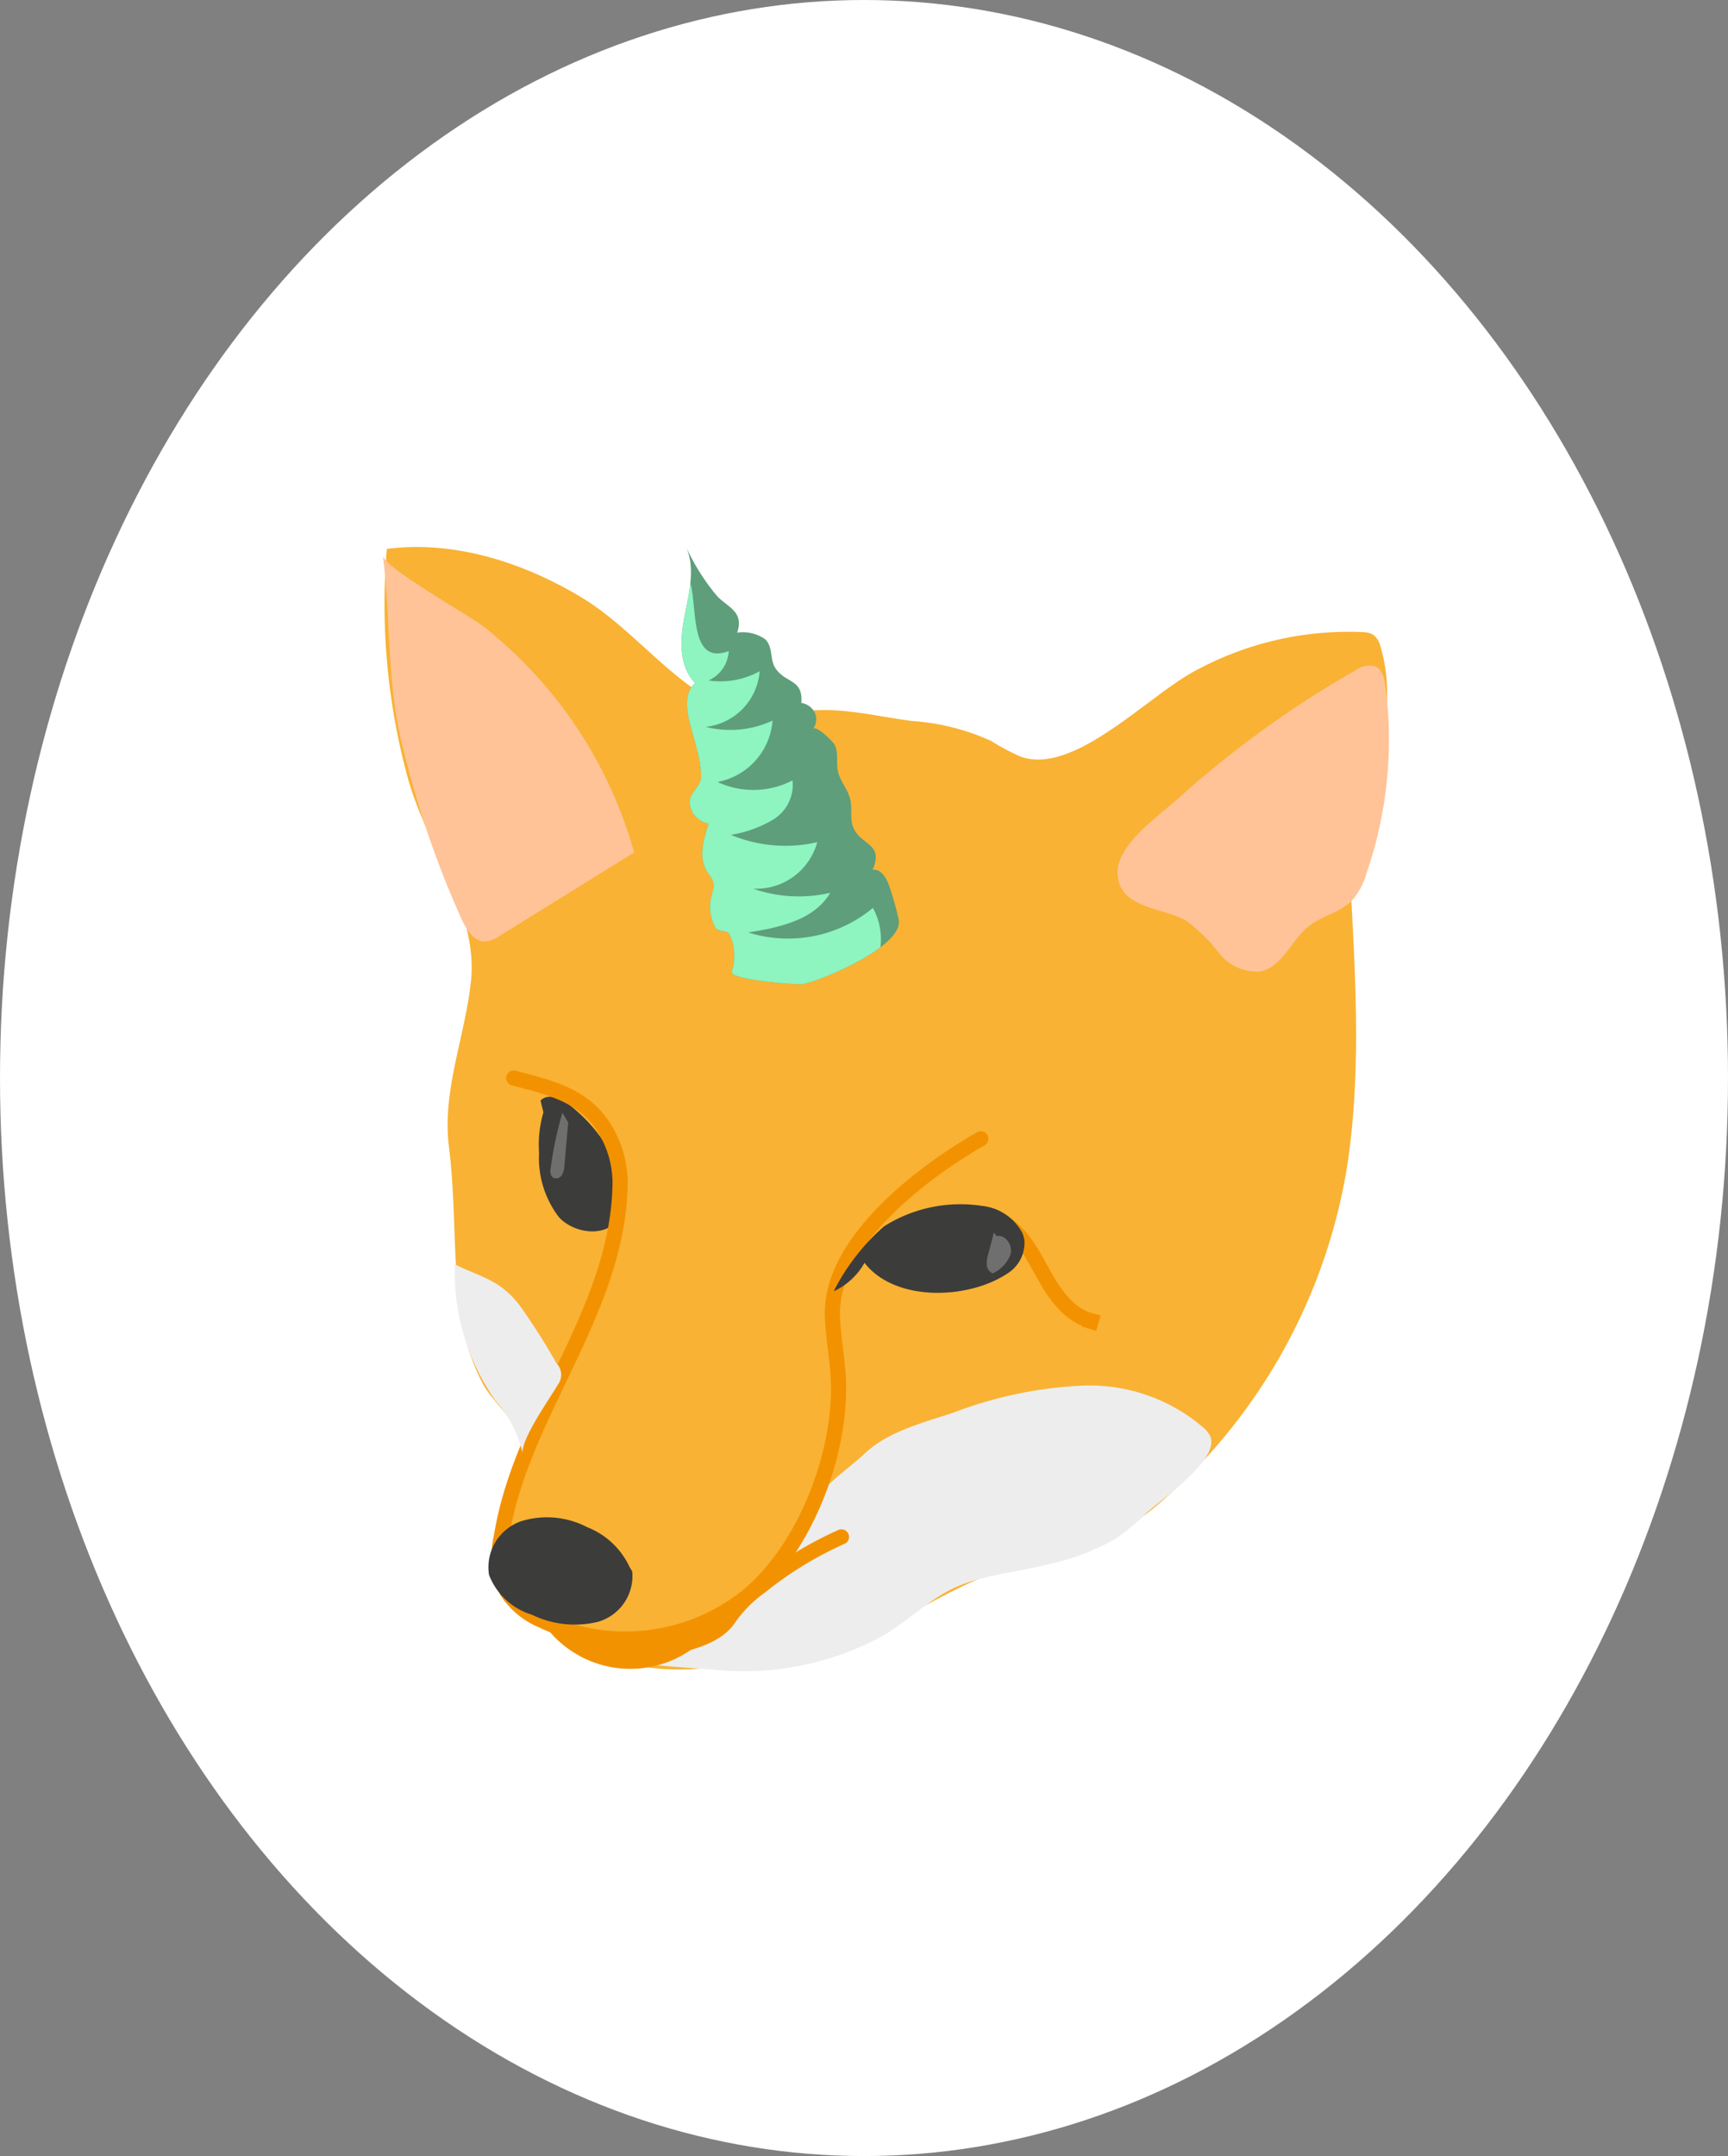 <svg xmlns="http://www.w3.org/2000/svg" xmlns:xlink="http://www.w3.org/1999/xlink" viewBox="0 0 114.04 142.234"><rect x="0" y="0" width="114.04" height="142.234" fill="#808080" stroke="none"/><defs><style>.a{fill:#5e9e7b;}.b{fill:#fff;}.c{fill:#f9b233;}.d{fill:#ededed;}.e{fill:#f39200;}.f{fill:#3c3c3b;}.g,.i{fill:none;stroke:#f39200;}.g{stroke-linecap:round;stroke-linejoin:round;}.h{fill:#ffc397;}.i{stroke-miterlimit:10;}.j{fill:#706f6f;}.k{clip-path:url(#a);}.l{fill:#8ef4c0;}</style><clipPath id="a"><path class="a" d="M47.998,61.499c-.25-.12-.689-.075-.787-.304A2.903,2.903,0,0,1,47.011,58.895a1.338,1.338,0,0,0,.057-.739,2.234,2.234,0,0,0-.36-.574c-.636-.93-.297-2.185.065-3.252a1.514,1.514,0,0,1-1.218-1.117c-.217-.909.644-1.191.712-1.903a6.606,6.606,0,0,0-.31-1.98c-.231-1.177-1.222-3.269-.081-4.273-1.092-1.114-.995-2.906-.692-4.436.302-1.53.725-3.177.072-4.593a14.22,14.22,0,0,0,2,3.213c.673.807,1.879,1.033,1.398,2.494a2.56,2.56,0,0,1,1.849.439c.533.526.286,1.293.656,1.881.651,1.036,1.861.712,1.726,2.315a1.221,1.221,0,0,1,.885.634,1.079,1.079,0,0,1-.121,1.091c.22-.286,1.344.855,1.435,1.038.273.548.082,1.201.221,1.775.159.654.636,1.148.802,1.798.163.636-.055,1.389.252,1.99.561,1.097,1.959.966,1.234,2.684.553-.076.917.55,1.097,1.078a21.103,21.103,0,0,1,.615,2.178c.404,1.795-5.198,4.088-6.344,4.291-.318.056-4.844-.28-4.67-.825a3.34,3.34,0,0,0-.151-2.477A.301.301,0,0,0,47.998,61.499Z"/></clipPath></defs><ellipse class="b" cx="57.02" cy="71.117" rx="57.02" ry="71.117"/><path class="c" d="M33.363,100.199c-.466,3.179,2.249,6.254,4.655,7.923,4.354,3.021,9.018,2.022,13.892.99a37.603,37.603,0,0,0,5.41-1.429c2.765-1.033,5.191-2.755,7.953-3.791,2.848-1.068,5.98-1.299,8.657-2.832a20.756,20.756,0,0,0,3.255-2.486A37.312,37.312,0,0,0,88.833,77.371c1.006-6.047.651-12.421.322-18.492-.114-2.098.901-3.521,1.458-5.552a30.512,30.512,0,0,0,.856-6.294,11,11,0,0,0-.396-4.493,1.3,1.3,0,0,0-.448-.668,1.393,1.393,0,0,0-.665-.171A21.179,21.179,0,0,0,79.111,44.13c-3.166,1.559-8.108,7.016-11.699,5.804a13.791,13.791,0,0,1-1.991-1.048,14.913,14.913,0,0,0-5.201-1.318c-2.39-.303-4.851-.982-7.254-.625-1.935.288-2.924.695-4.9-.182-3.772-1.675-6.261-5.307-9.772-7.4C34.458,37.076,29.958,35.642,25.53,36.212A43.525,43.525,0,0,0,26.899,51.273c1.21,4.468,4.675,8.827,4.182,13.459-.389,3.658-1.915,7.242-1.456,10.892.471,3.742.248,7.296.76,11.027a14.408,14.408,0,0,0,1.435,4.549c.693,1.363,2.26,2.404,2.588,3.954C34.754,96.786,33.598,98.595,33.363,100.199Z"/><path class="d" d="M62.982,93.167A27.288,27.288,0,0,1,71.431,91.409a11.531,11.531,0,0,1,7.991,2.773,1.775,1.775,0,0,1,.442.556C80.545,96.286,76.627,98.908,75.696,99.783a14.939,14.939,0,0,1-2.084,1.733,14.964,14.964,0,0,1-4.29,1.644c-2.023.545-4.531.728-6.391,1.614-1.738.827-3.116,2.262-4.793,3.207a19.083,19.083,0,0,1-11.013,2.165c-1.806-.125-3.612-.25-5.41-.451.594.066,2.514-1.624,3.137-1.944,1.128-.581,2.289-1.143,3.408-1.765,2.589-1.439,3.858-3.75,5.103-6.361.708-1.485,2.536-2.64,3.751-3.777C58.658,94.401,61.026,93.829,62.982,93.167Z"/><path class="e" d="M47.617,106.661a6.995,6.995,0,0,1-11.488.8,20.844,20.844,0,0,0,7.202.314c.592-.11,1.173-.267,1.754-.424C45.89,107.133,46.814,106.878,47.617,106.661Z"/><path class="f" d="M35.672,72.609c.461-.503,1.299-.171,1.844.24a10.216,10.216,0,0,1,3.369,4.487,3.352,3.352,0,0,1-.025,3.048c-.861,1.253-2.938,1.03-3.972-.085a6.422,6.422,0,0,1-1.312-4.263,7.539,7.539,0,0,1,.288-2.657"/><path class="g" d="M64.728,75.126c-3.877,2.219-9.947,6.807-9.793,11.687.047,1.478.36,2.939.401,4.418.132,4.783-2.214,10.882-5.932,14.004a12.897,12.897,0,0,1-13.659,1.655,5.14,5.14,0,0,1-2.289-1.907,5.548,5.548,0,0,1-.36-3.642c1.32-8.184,7.773-14.92,7.828-23.384a6.835,6.835,0,0,0-1.084-3.592c-1.349-2.152-3.661-2.643-5.934-3.246"/><path class="f" d="M41.536,103.348a5.157,5.157,0,0,0-2.769-2.594,5.759,5.759,0,0,0-4.379-.398,3.212,3.212,0,0,0-2.113,3.544,4.383,4.383,0,0,0,2.823,2.62,6.467,6.467,0,0,0,4.323.482,3.141,3.141,0,0,0,2.303-3.334"/><path class="g" d="M44.416,108.631c1.295-.307,2.985-.74,3.731-1.94a8.608,8.608,0,0,1,2.038-2.033,24.307,24.307,0,0,1,5.347-3.269"/><path class="h" d="M41.85,56.237l-8.869,5.497a1.972,1.972,0,0,1-.951.378c-.755.019-1.239-.773-1.559-1.458a63.578,63.578,0,0,1-3.877-11.329c-1.073-4.151-.799-8.408-1.325-12.66.098.79,5.772,3.971,6.732,4.737A28.916,28.916,0,0,1,41.85,56.237Z"/><path class="h" d="M89.437,44.235a1.544,1.544,0,0,1,1.31-.279c.472.201.616.79.684,1.299a26.998,26.998,0,0,1-1.262,12.397,4.629,4.629,0,0,1-.938,1.749c-.774.799-1.983,1.007-2.855,1.698-1.169.926-1.747,2.705-3.211,2.989a3.141,3.141,0,0,1-2.695-1.195,11.205,11.205,0,0,0-2.183-2.152c-1.509-.891-4.442-.764-4.532-3.118-.073-1.918,2.791-3.859,4.052-4.993A66.946,66.946,0,0,1,89.437,44.235Z"/><path class="i" d="M66.15,80.616c1.303.735,2.014,2.169,2.739,3.478s1.675,2.673,3.125,3.041l-.152.516"/><path class="f" d="M64.84,79.556A3.403,3.403,0,0,1,67.443,81.29a1.829,1.829,0,0,1,.167.56,2.4,2.4,0,0,1-1.181,2.198c-2.583,1.683-7.367,1.85-9.376-.739a4.486,4.486,0,0,1-2.034,1.878,14.169,14.169,0,0,1,3.326-4.287A9.447,9.447,0,0,1,64.84,79.556Z"/><path class="d" d="M36.719,89.926a1.086,1.086,0,0,1,.095,1.422c-.472.826-2.418,3.558-2.325,4.509a7.859,7.859,0,0,0-1.776-3.441,14.671,14.671,0,0,1-2.692-9.004c1.76.868,2.951.994,4.265,2.691A42.797,42.797,0,0,1,36.719,89.926Z"/><path class="j" d="M37.115,73.406a23.625,23.625,0,0,0-.772,3.675.641.641,0,0,0,.126.59.44.44,0,0,0,.599-.134,1.277,1.277,0,0,0,.18-.654l.25-2.839"/><path class="j" d="M65.592,81.312,65.217,82.738a1.935,1.935,0,0,0-.095.707.658.658,0,0,0,.39.558,2.226,2.226,0,0,0,1.187-1.274c.142-.58-.34-1.308-.924-1.183"/><path class="a" d="M47.998,61.499c-.25-.12-.689-.075-.787-.304A2.903,2.903,0,0,1,47.011,58.895a1.338,1.338,0,0,0,.057-.739,2.234,2.234,0,0,0-.36-.574c-.636-.93-.297-2.185.065-3.252a1.514,1.514,0,0,1-1.218-1.117c-.217-.909.644-1.191.712-1.903a6.606,6.606,0,0,0-.31-1.98c-.231-1.177-1.222-3.269-.081-4.273-1.092-1.114-.995-2.906-.692-4.436.302-1.53.725-3.177.072-4.593a14.22,14.22,0,0,0,2,3.213c.673.807,1.879,1.033,1.398,2.494a2.56,2.56,0,0,1,1.849.439c.533.526.286,1.293.656,1.881.651,1.036,1.861.712,1.726,2.315a1.221,1.221,0,0,1,.885.634,1.079,1.079,0,0,1-.121,1.091c.22-.286,1.344.855,1.435,1.038.273.548.082,1.201.221,1.775.159.654.636,1.148.802,1.798.163.636-.055,1.389.252,1.99.561,1.097,1.959.966,1.234,2.684.553-.076.917.55,1.097,1.078a21.103,21.103,0,0,1,.615,2.178c.404,1.795-5.198,4.088-6.344,4.291-.318.056-4.844-.28-4.67-.825a3.34,3.34,0,0,0-.151-2.477A.301.301,0,0,0,47.998,61.499Z"/><g class="k"><path class="l" d="M46.761,44.89a5.398,5.398,0,0,0,3.372-.606,4,4,0,0,1-3.564,3.666,6.611,6.611,0,0,0,4.417-.415,4.474,4.474,0,0,1-3.637,4.052,5.615,5.615,0,0,0,4.953-.104,2.676,2.676,0,0,1-1.248,2.567,7.866,7.866,0,0,1-2.82,1.024,9.336,9.336,0,0,0,5.7.484,4.168,4.168,0,0,1-4.231,3.069,9.199,9.199,0,0,0,5.086.272c-1.041,1.793-3.358,2.292-5.406,2.615A8.754,8.754,0,0,0,57.608,59.894a4.321,4.321,0,0,1-.733,5.126,9.654,9.654,0,0,1-4.901,2.504c-2.384.593-5.158.773-7.053-.791-1.77-1.462-2.208-3.999-2.132-6.293.122-3.696,1.244-7.445.345-11.032-.468-1.87-1.009-3.696-.16-5.529A30.049,30.049,0,0,0,45.464,38.141c.65,1.655-.106,5.803,2.628,4.812A2.253,2.253,0,0,1,46.761,44.89Z"/></g></svg>